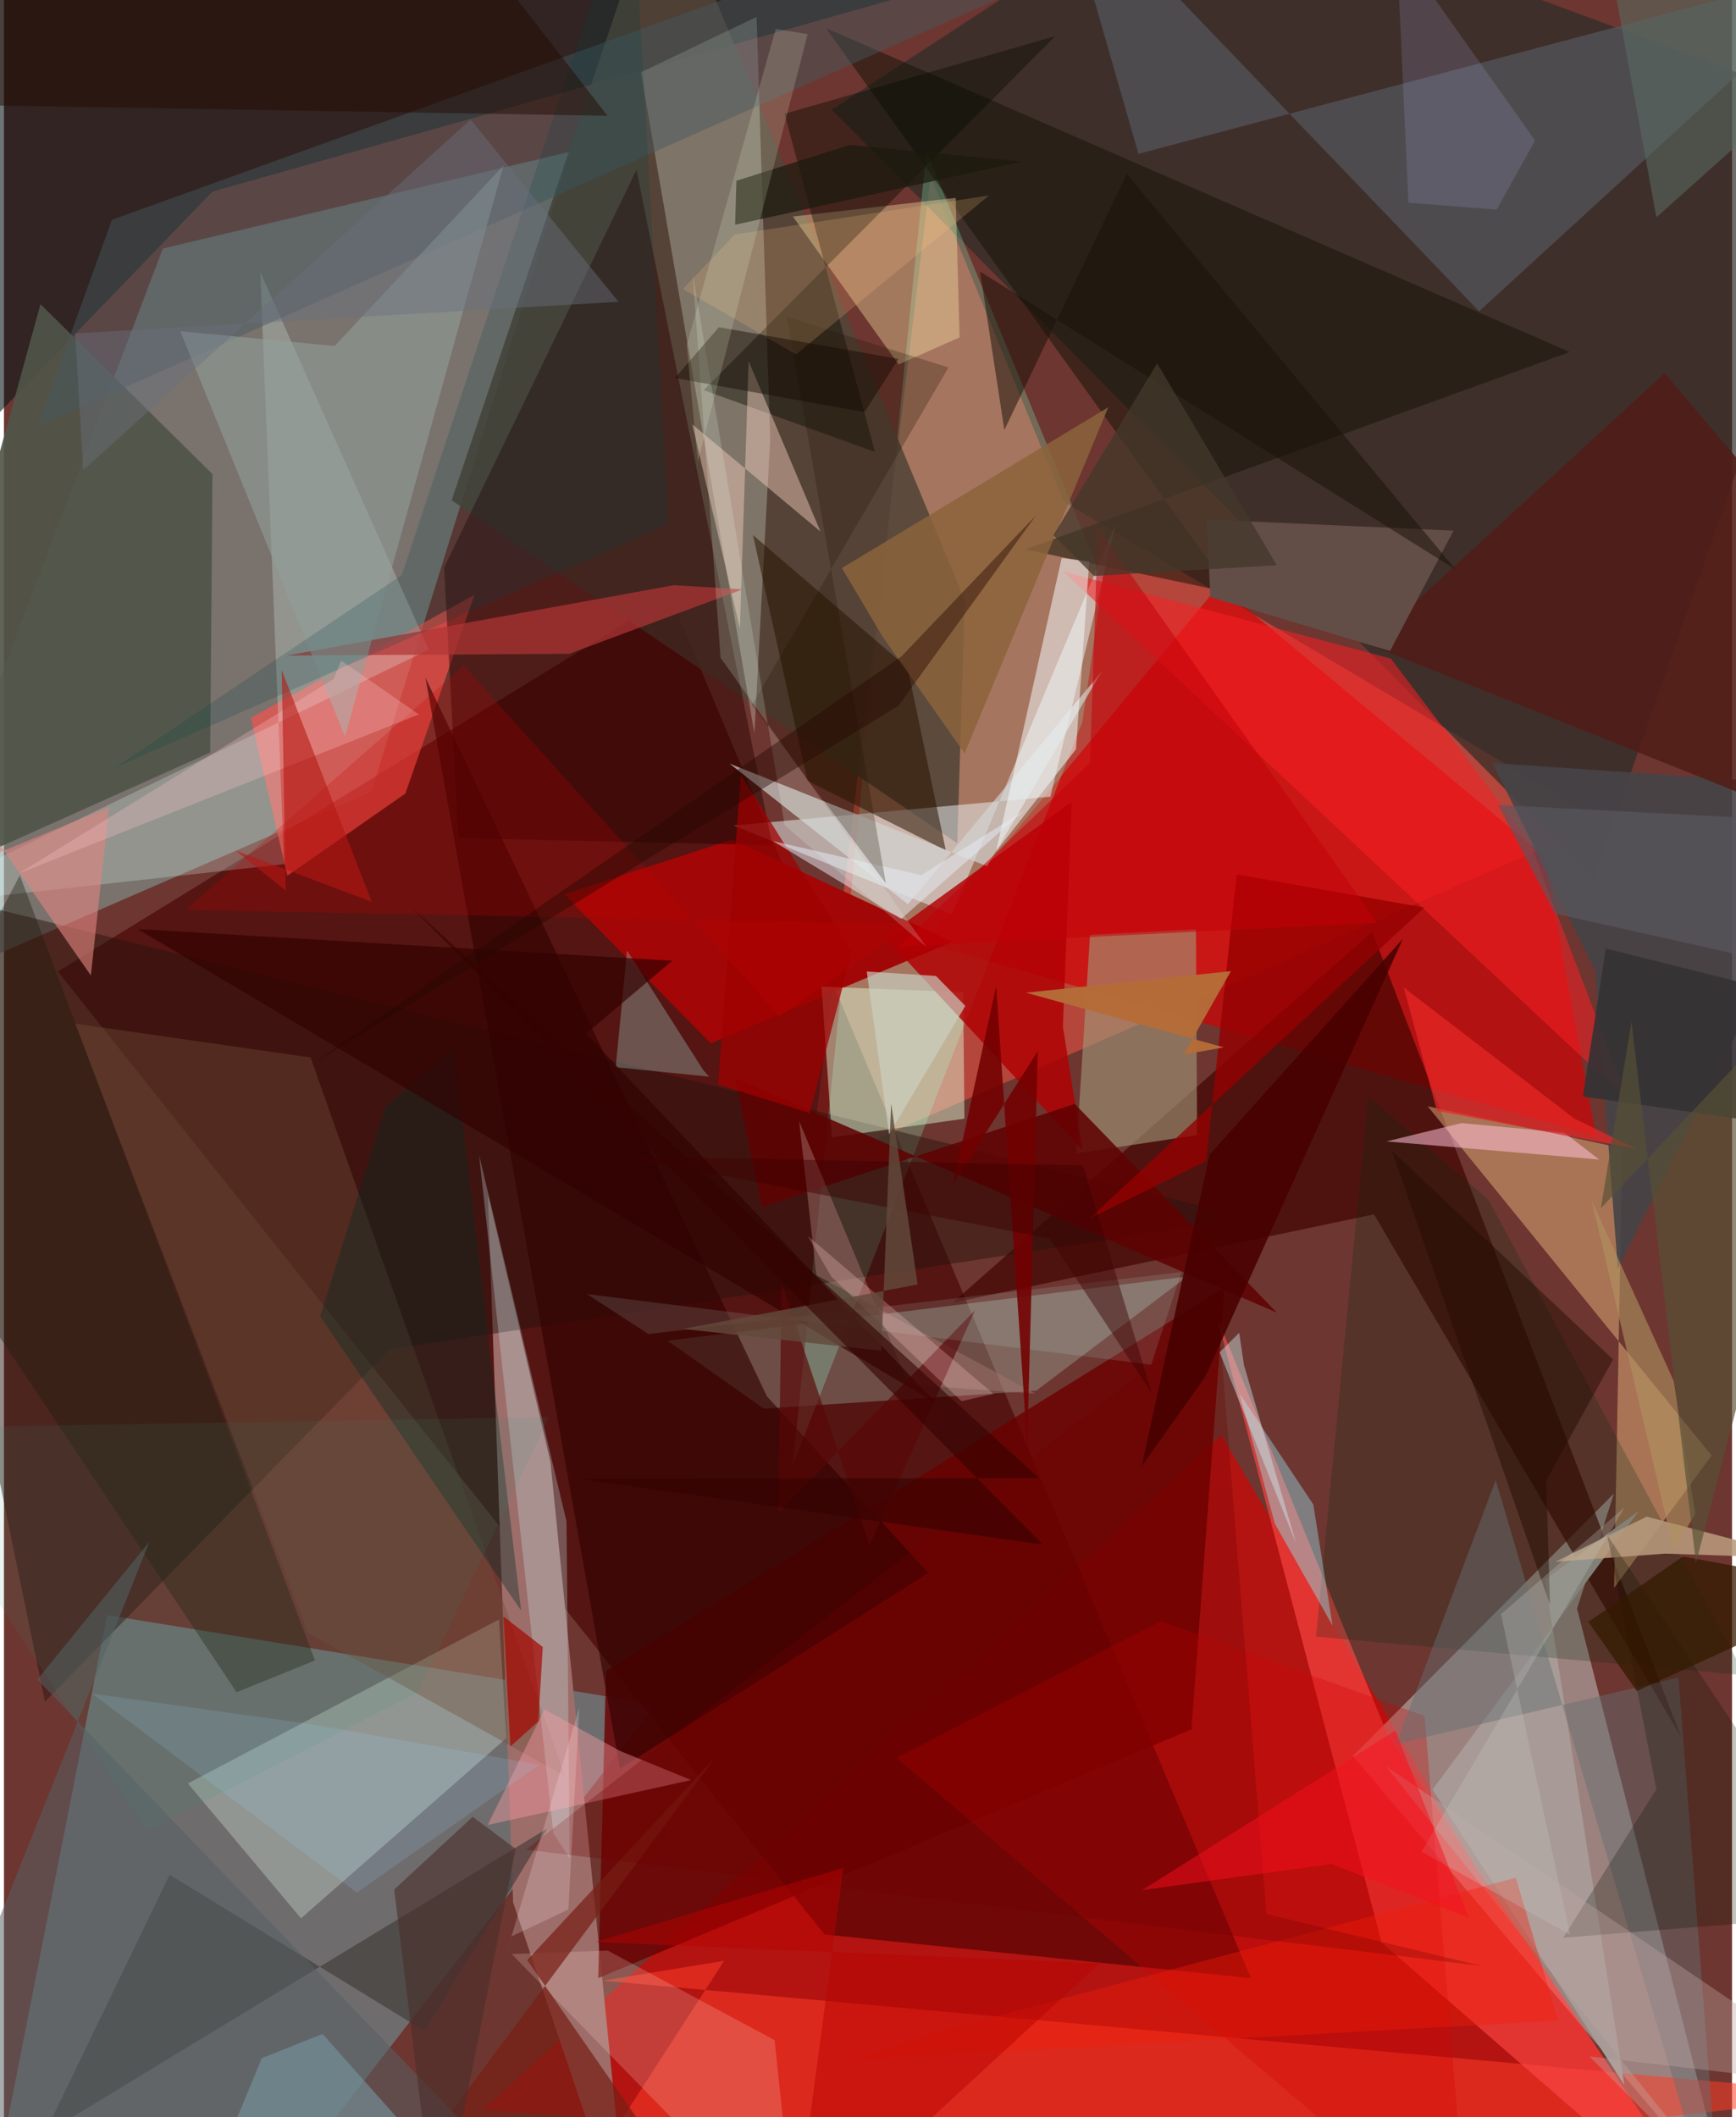 <svg xmlns="http://www.w3.org/2000/svg" width="228" height="278" viewBox="0 0 836 1024"><path fill="#6d3630" d="M0 0h836v1024H0z"/><path fill="#cd0806" fill-opacity=".725" d="M715.452 908.383l-126.436-214.18-357.09 326.04 587.375 43.143z"/><path fill="#829f9a" fill-opacity=".573" d="M76.85 120.2L-62 487.055l239.722-104.058 96.411-309.656z"/><path fill="#e95443" fill-opacity=".569" d="M773.632 397.571L512.552 242.55 448.283 85.412 390.05 564.725z"/><path fill="#707e81" fill-opacity=".749" d="M-4.853 1059.359l54.764-278.186 265.573 43.191L112.402 1086z"/><path fill="#e5f8f9" fill-opacity=".392" d="M778.854 722.373l-17.837 55.678 73.042 285.427L652.597 849.3z"/><path fill="#470000" fill-opacity=".616" d="M603.222 956.754l-206.256-21.113L26.086 469.9l296.009-181.84z"/><path fill="#2b2d28" fill-opacity=".686" d="M769.084 424.931L400.47 53.07 576.6-62 898 57.137z"/><path fill="#d40004" fill-opacity=".671" d="M745.23 414.157l24.908 135.362-325.108-93.693 142.713-172.723z"/><path fill="#83f0bc" fill-opacity=".278" d="M521.736 349.105L381.61 708.683l64.626-635.36 85.364 207.27z"/><path fill="#9e6e6b" fill-opacity=".996" d="M246.32 920.175L234.084 577.52l30.29 129.506L302.377 1086z"/><path fill="#0a1919" fill-opacity=".592" d="M-48.352 247.437l149.15-154.752L555.13-35.55-62-28.48z"/><path fill="#410300" fill-opacity=".69" d="M811.458 840.421L662.78 587.333l-203.901 42.81 203.055-179.402z"/><path fill="#524538" fill-opacity=".878" d="M216.587 241.973L318.643-62l146.249 352.44-3.732 117.407z"/><path fill="#eef7fc" fill-opacity=".494" d="M537.998 252.88L458.64 442.285l-105.534-43.02 153.12-13.956z"/><path fill="#a20707" fill-opacity=".992" d="M458.841 455.51l-116.895 49.144-70.917-72.142 81.19-26.498z"/><path fill="#ebf5e4" fill-opacity=".278" d="M364.089 8.202l6.59 203.949-7.628 142.618-54.903-319.79z"/><path fill="#291310" fill-opacity=".49" d="M186.58 652.699l416.505-63.573L-62 425.326l81.83 397.631z"/><path fill="#f2c086" fill-opacity=".451" d="M688.777 535.07l94.133 20.322-3.966 212.638 47.166-64.037z"/><path fill="#fc524c" fill-opacity=".663" d="M194.197 383.825l33.42-96.104-108.156 59.413 17.607 76.428z"/><path fill="#6a0000" fill-opacity=".82" d="M590.417 622.847L574.46 836.4 287.49 956.764l3.768-148.542z"/><path fill="#505449" fill-opacity=".914" d="M17.663 147.112L-62 436.514l161.769-72.532 1.106-134.658z"/><path fill="#fe3c28" fill-opacity=".537" d="M259.528 1086l88.89-137.627-58.81 9.592L898 1013.141z"/><path fill="#e8fff4" fill-opacity=".282" d="M88.988 862.58L239.5 783.26l3.527 57.429-99.325 87.136z"/><path fill="#e3fedb" fill-opacity=".451" d="M400.571 550.083l-5.05-72.89 68.518 2.73.619 61.15z"/><path fill="#e5fbf3" fill-opacity=".247" d="M135.547 417.973L123.971 131.5l81.571 182.712L-51.14 438.579z"/><path fill="#a19879" fill-opacity=".604" d="M577.2 548.995l-58.508 8.923 6.72-105.771 51.248-2.677z"/><path fill="#b7f5e4" fill-opacity=".251" d="M367.66 681.321l-46.618-32.87 251.39-31.049-73.016 55.214z"/><path fill="#b10003" fill-opacity=".831" d="M426.244 453.299l90.313-65.454-4.27 108.676 9.39 59.582z"/><path fill="#55595f" fill-opacity=".682" d="M548.844 74.404L509.65-62l203.987 212.55L898-18.277z"/><path fill="#fe4946" fill-opacity=".635" d="M669.494 839.406L834.64 1086 666.475 939.528l-79.599-302.375z"/><path fill="#2b0000" fill-opacity=".455" d="M371.707 408.795l-151.86-3.47-6.916-130.814 93.078-192.39z"/><path fill="#181609" fill-opacity=".549" d="M593.861 286.769L397.616 13.587l359.932 156.68-263.551 95.436z"/><path fill="#fae8a8" fill-opacity=".38" d="M460.419 95.716l1.886 67.465-29.495 13.09-51.146-71.542z"/><path fill="#310000" fill-opacity=".624" d="M447.122 760.764l-78.023-85.426-165.192-347.561 94.07 527.681z"/><path fill="#464447" fill-opacity=".906" d="M769.756 469.55l10.997 144.098L898 381.184l-177.899-12.163z"/><path fill="#f82024" fill-opacity=".549" d="M670.968 318.554l67.057 88.66L785.74 532.18 512.496 276.421z"/><path fill="#3c3733" fill-opacity=".592" d="M80.14 906.733L19.52 1032.23l243.346-147.871-59.336 98.002z"/><path fill="#2a1400" fill-opacity=".537" d="M388.69 377.653l-26.333-118.83 74.791 64.132 18.504 88.36z"/><path fill="#060b00" fill-opacity=".404" d="M377.645 55.014l130.92-37.509-170.067 171.212 82.828 29.833z"/><path fill="#d3d4d2" fill-opacity=".675" d="M475.619 418.976l-124.531-49.611 86.238 67.989 93.837-112.665z"/><path fill="#f1ccba" fill-opacity=".471" d="M360.254 174.664l-4.227 129.379-23.018-98.81 61.98 51.831z"/><path fill="#45595f" fill-opacity=".463" d="M16.163 206.22L493.997-6.266l-141.45 4.362L52.224 106.3z"/><path fill="#a89b97" d="M691.146 865.53l92.747 142.881-38.415-244.34 45.344-33.184z"/><path fill="#002c0f" fill-opacity=".224" d="M718.092 580.246l124.201 230.037-207.57-18.686 25.274-261.646z"/><path fill="#705038" fill-opacity=".384" d="M271.474 859.066L148.325 511.477 34.353 495.098l112.822 294.687z"/><path fill="#ffe0d0" fill-opacity=".208" d="M383.176 1086l-10.355-99.246-80.761-43.35-46.452 1.696z"/><path fill="#5f0202" fill-opacity=".859" d="M518.021 533.922l97.71 100.916-262.098-113.427 13.11 62.455z"/><path fill="#f5fcff" fill-opacity=".518" d="M525.038 271.496l-13.342-1.609-31.75 141.96 38.66-49.468z"/><path fill="#501e18" fill-opacity=".886" d="M660.273 311.813L898 406.79V291.985l-94.587-111.546z"/><path fill="#9cf0fe" fill-opacity=".384" d="M642.738 786.242l-27.91-49.296-17.083-62.962 35.682 53.672z"/><path fill="#d30000" fill-opacity=".29" d="M431.746 850.223L708.268 1086l-21.017-256-127.53-45.976z"/><path fill="#b03535" fill-opacity=".718" d="M324.107 283.034l-187.315 34.042 136.614-.859 83.843-31.148z"/><path fill="#929f9a" fill-opacity=".592" d="M159.984 167.34l-74.678-7.15 79.698 196.053L241.693 80z"/><path fill="#634e48" fill-opacity=".992" d="M581.896 251.273l119.363 5.393-30.727 58.2-86.918-26.056z"/><path fill="#c4e4e7" fill-opacity=".302" d="M229.88 558.823l42.284 177.07 1.493 162.762-7.843-11.873z"/><path fill="#8fb4aa" fill-opacity=".392" d="M341.121 520.761l-45.186-4.61 5.501-56.471 36.744 57.695z"/><path fill="#656e72" fill-opacity=".467" d="M721.675 715.917L673.45 843.54l136.65-32.185L831.26 1086z"/><path fill="#ffbfd6" fill-opacity=".541" d="M668.853 552.062l102.836 8.759-16.747-12.944-49.86-4.678z"/><path fill="#8c633c" fill-opacity=".839" d="M425.07 307.902l39.666 56.548 69.506-167.485-128.873 77.791z"/><path fill="#b79a7c" fill-opacity=".871" d="M794.718 733.543l-44.237 21.825 53.249-3.937 67.74 2.27z"/><path fill="#022c25" fill-opacity=".357" d="M217.556 506.822l32.642 272.179-97.212-142.373 31.6-101.101z"/><path fill="#771e15" fill-opacity=".71" d="M253.15 948.061L348.967 1086l-157.19-31.526L343.782 850.42z"/><path fill="#1f1b0d" fill-opacity=".376" d="M-62 556.878l69.671-133.53 142.78 379.748-37.898 15.385z"/><path fill="#a3736f" fill-opacity=".471" d="M393.021 616.71l-8.335-74.487 53.078 127.484 61.182 4.39z"/><path fill="#ff9da6" fill-opacity=".4" d="M261.47 826.756L234 882.704l98.439-21.758-34.52-14.118z"/><path fill="#e92826" fill-opacity=".718" d="M677.194 477.611l82.558 63.434 30.018 14.618-96.522-18.406z"/><path fill="#940000" fill-opacity=".788" d="M581.583 561.513L596.32 422.88l90.787 16.101-161.915 150.34z"/><path fill="#cbd1c3" fill-opacity=".667" d="M417.403 469.88l10.8 78.762 36.886-62.099-14.205-14.502z"/><path fill="#071000" fill-opacity=".243" d="M754.314 937.226l45.056-71.864-23.693-122.742L898 925.667z"/><path fill="#a00001" fill-opacity=".725" d="M345.48 524.508l44.309 13.858 20.416-78.266-53.726-85.425z"/><path fill="#e0857f" fill-opacity=".612" d="M50.843 390.458l-8.803 81.344L-62 322.31l26.91 103.518z"/><path fill="#310000" fill-opacity=".659" d="M451 678.748L281.597 499.94l41.7-35.259-258.61-15.332z"/><path fill="#c20000" fill-opacity=".227" d="M438.474 446.926l-350.59-6.828 134.559-118.1L375.3 491.6z"/><path fill="#566063" fill-opacity=".525" d="M16.14 812.331l54.287-66.77L-62 1077.585 279.05 1086z"/><path fill="#bfa5a2" fill-opacity=".373" d="M898 1009.942l-130.943-15.318 72.446 72.982-171.057-213.428z"/><path fill="#00444a" fill-opacity=".2" d="M321.578 253.397L53.376 371.495l139.13-93.375L303.927-58.4z"/><path fill="#a50701" fill-opacity=".706" d="M244.997 844.708l-3.376-62.9 19.054 14.809-2.166 35.954z"/><path fill="#353235" fill-opacity=".918" d="M774.92 458.765L898 489.54v60.092l-134.152-19.319z"/><path fill="#1c1a0d" fill-opacity=".725" d="M353.729 108.706l.609-21.27 54.781-17.334 83.454 8.021z"/><path fill="#e5ebf5" fill-opacity=".514" d="M443.799 423.294l49.628-31.143-59.34 52.272L372 406.794z"/><path fill="#211300" fill-opacity=".263" d="M426.653 427.277l-47.857-273.98 78.148 24.415-95.071 163.246z"/><path fill="#ffc8ca" fill-opacity=".282" d="M163.094 319.488l37.625 26.051L7.16 422.455l152.437-94.108z"/><path fill="#afb4f4" fill-opacity=".161" d="M679.414 98.026l-5.637-124.521L740.71 67.96l-18.593 33.443z"/><path fill="#230b03" fill-opacity=".49" d="M291.966 56.005L-62 50.053-40.784-62h241.112z"/><path fill="#191309" fill-opacity=".518" d="M543.199 84.106l159.084 191.38-230.075-144.142 11.756 76.62z"/><path fill="#c20008" fill-opacity=".529" d="M525.416 368.94l3.768-113.583L664.352 446.25l-231.646 11.566z"/><path fill="#580707" fill-opacity=".659" d="M376.173 620.322l42.556 127.264 51.02-113.815-95.03 97.914z"/><path fill="#c6fffa" fill-opacity=".122" d="M569.669 615.247l-257.927 29.961-29.774-19.348 273.017 34.193z"/><path fill="#492e2b" fill-opacity=".588" d="M209.76 1086l-20.969-172.122 37.963-35.15 20.8 15.485z"/><path fill="#730000" fill-opacity=".882" d="M459.155 572.86l41.01-64.495-5.147 190.723-15.006-222.23z"/><path fill="#e7fded" fill-opacity=".188" d="M346.67 318.154l99.63 139.93-68.622-58.908-44.52-267.195z"/><path fill="#f41c07" fill-opacity=".373" d="M731.394 908.195l-282.473 75.278-37.806 12.71 340.75-18.86z"/><path fill="#ffc484" fill-opacity=".196" d="M353.531 113.43l123.054-18.9-93.373 76.87-54.741-31.604z"/><path fill="#6f0000" fill-opacity=".282" d="M714.775 950.842L610.708 925.79l-23.28-290.803L252.56 894.612z"/><path fill="#490101" fill-opacity=".894" d="M581.197 665.851l-30.782 43.279 32.832-150.746 93.511-104.322z"/><path fill="#130700" fill-opacity=".439" d="M324.581 182.84l91.734 16.482 16.506-25.722-86.947-15.344z"/><path fill="#75929d" fill-opacity=".635" d="M154.134 983.742l52.747 59.32-94.575-17.542 12.442-30.058z"/><path fill="#210b00" fill-opacity=".463" d="M778.429 657.512L671.377 556.528l76.566 219.68-1.83-60.253z"/><path fill="#331a00" fill-opacity=".749" d="M812.284 752.822L898 768.592l-108.059 49.301-23.446-33.458z"/><path fill="#c3c9c5" fill-opacity=".271" d="M685.788 895.563L757.58 935.7l-33.368-155.014 59.856-51.717z"/><path fill="#270900" fill-opacity=".427" d="M434.254 317.394l64.998-68.126-66.57 92.138-284.142 173.56z"/><path fill="#efd" fill-opacity=".169" d="M373.35 14.023l15.463 2.465-53.154 206.782-5.363-56.408z"/><path fill="#af915f" fill-opacity=".612" d="M818.243 732.31l-10.593 17.126-39.549-168.849 39.685 87.312z"/><path fill="#f81020" fill-opacity=".494" d="M642.248 901.54l-91.527 12.618 122.395-77.163 35.515 90.52z"/><path fill="#b80300" fill-opacity=".486" d="M529.913 949.63l-243.864-10.352 120.017-35.827L381.71 1086z"/><path fill="#586c62" fill-opacity=".557" d="M898-62l-127.79 7.358 29.192 159.763L898 16.926z"/><path fill="#96daff" fill-opacity=".153" d="M42.68 819.146l128.001 96.206 88.314-61.785-110.38-19.646z"/><path fill="#59585f" fill-opacity=".643" d="M881.16 471.147l-32.594-75.344-125.755-6.46 27.543 52.524z"/><path fill="#ffc6c9" fill-opacity=".267" d="M400.188 617.383l-11.227-19.486 89.786 76.291-15.53 3.497z"/><path fill="#43372a" fill-opacity=".761" d="M507.694 258.883l50.183-83.16 57.89 97.649-88.409 5.205z"/><path fill="#3e0100" fill-opacity=".447" d="M555.34 673.987l-49.401-74.972-207.33-39.822 223.382 4.444z"/><path fill="#b61812" fill-opacity=".58" d="M134.36 324.047l43.575 112.143-65.702-24.722 24.105 19.365z"/><path fill="#329571" fill-opacity=".106" d="M263.733 685.36l-321.373 5.498L69.275 885.5l131.024-66.925z"/><path fill="#575135" fill-opacity=".663" d="M787.346 494.26l31.206 261.66L898 451.444 772.537 584.395z"/><path fill="#b66c38" fill-opacity=".973" d="M494.441 480.127l95.631 26.438-19.364 3.494 22.843-40.344z"/><path fill="#ffecf2" fill-opacity=".212" d="M273.035 923.56l-27.576 13.057-5.61 19.14 38.53-130.129z"/><path fill="#ceedf2" fill-opacity=".435" d="M599.883 660.218l25.234 86.333-37.027-92.48 9.48-9.423z"/><path fill="#6b727e" fill-opacity=".427" d="M297.316 145.967L34.47 161.294l3.858 66.07 187.457-169.53z"/><path fill="#63493b" fill-opacity=".824" d="M328.452 642.756l95.986 10.535 4.763-119.429 12.815 87.392z"/><path fill="#350301" fill-opacity=".6" d="M197.245 438.922l305.356 308.172-225.036-31.88 223.193-.297z"/></svg>